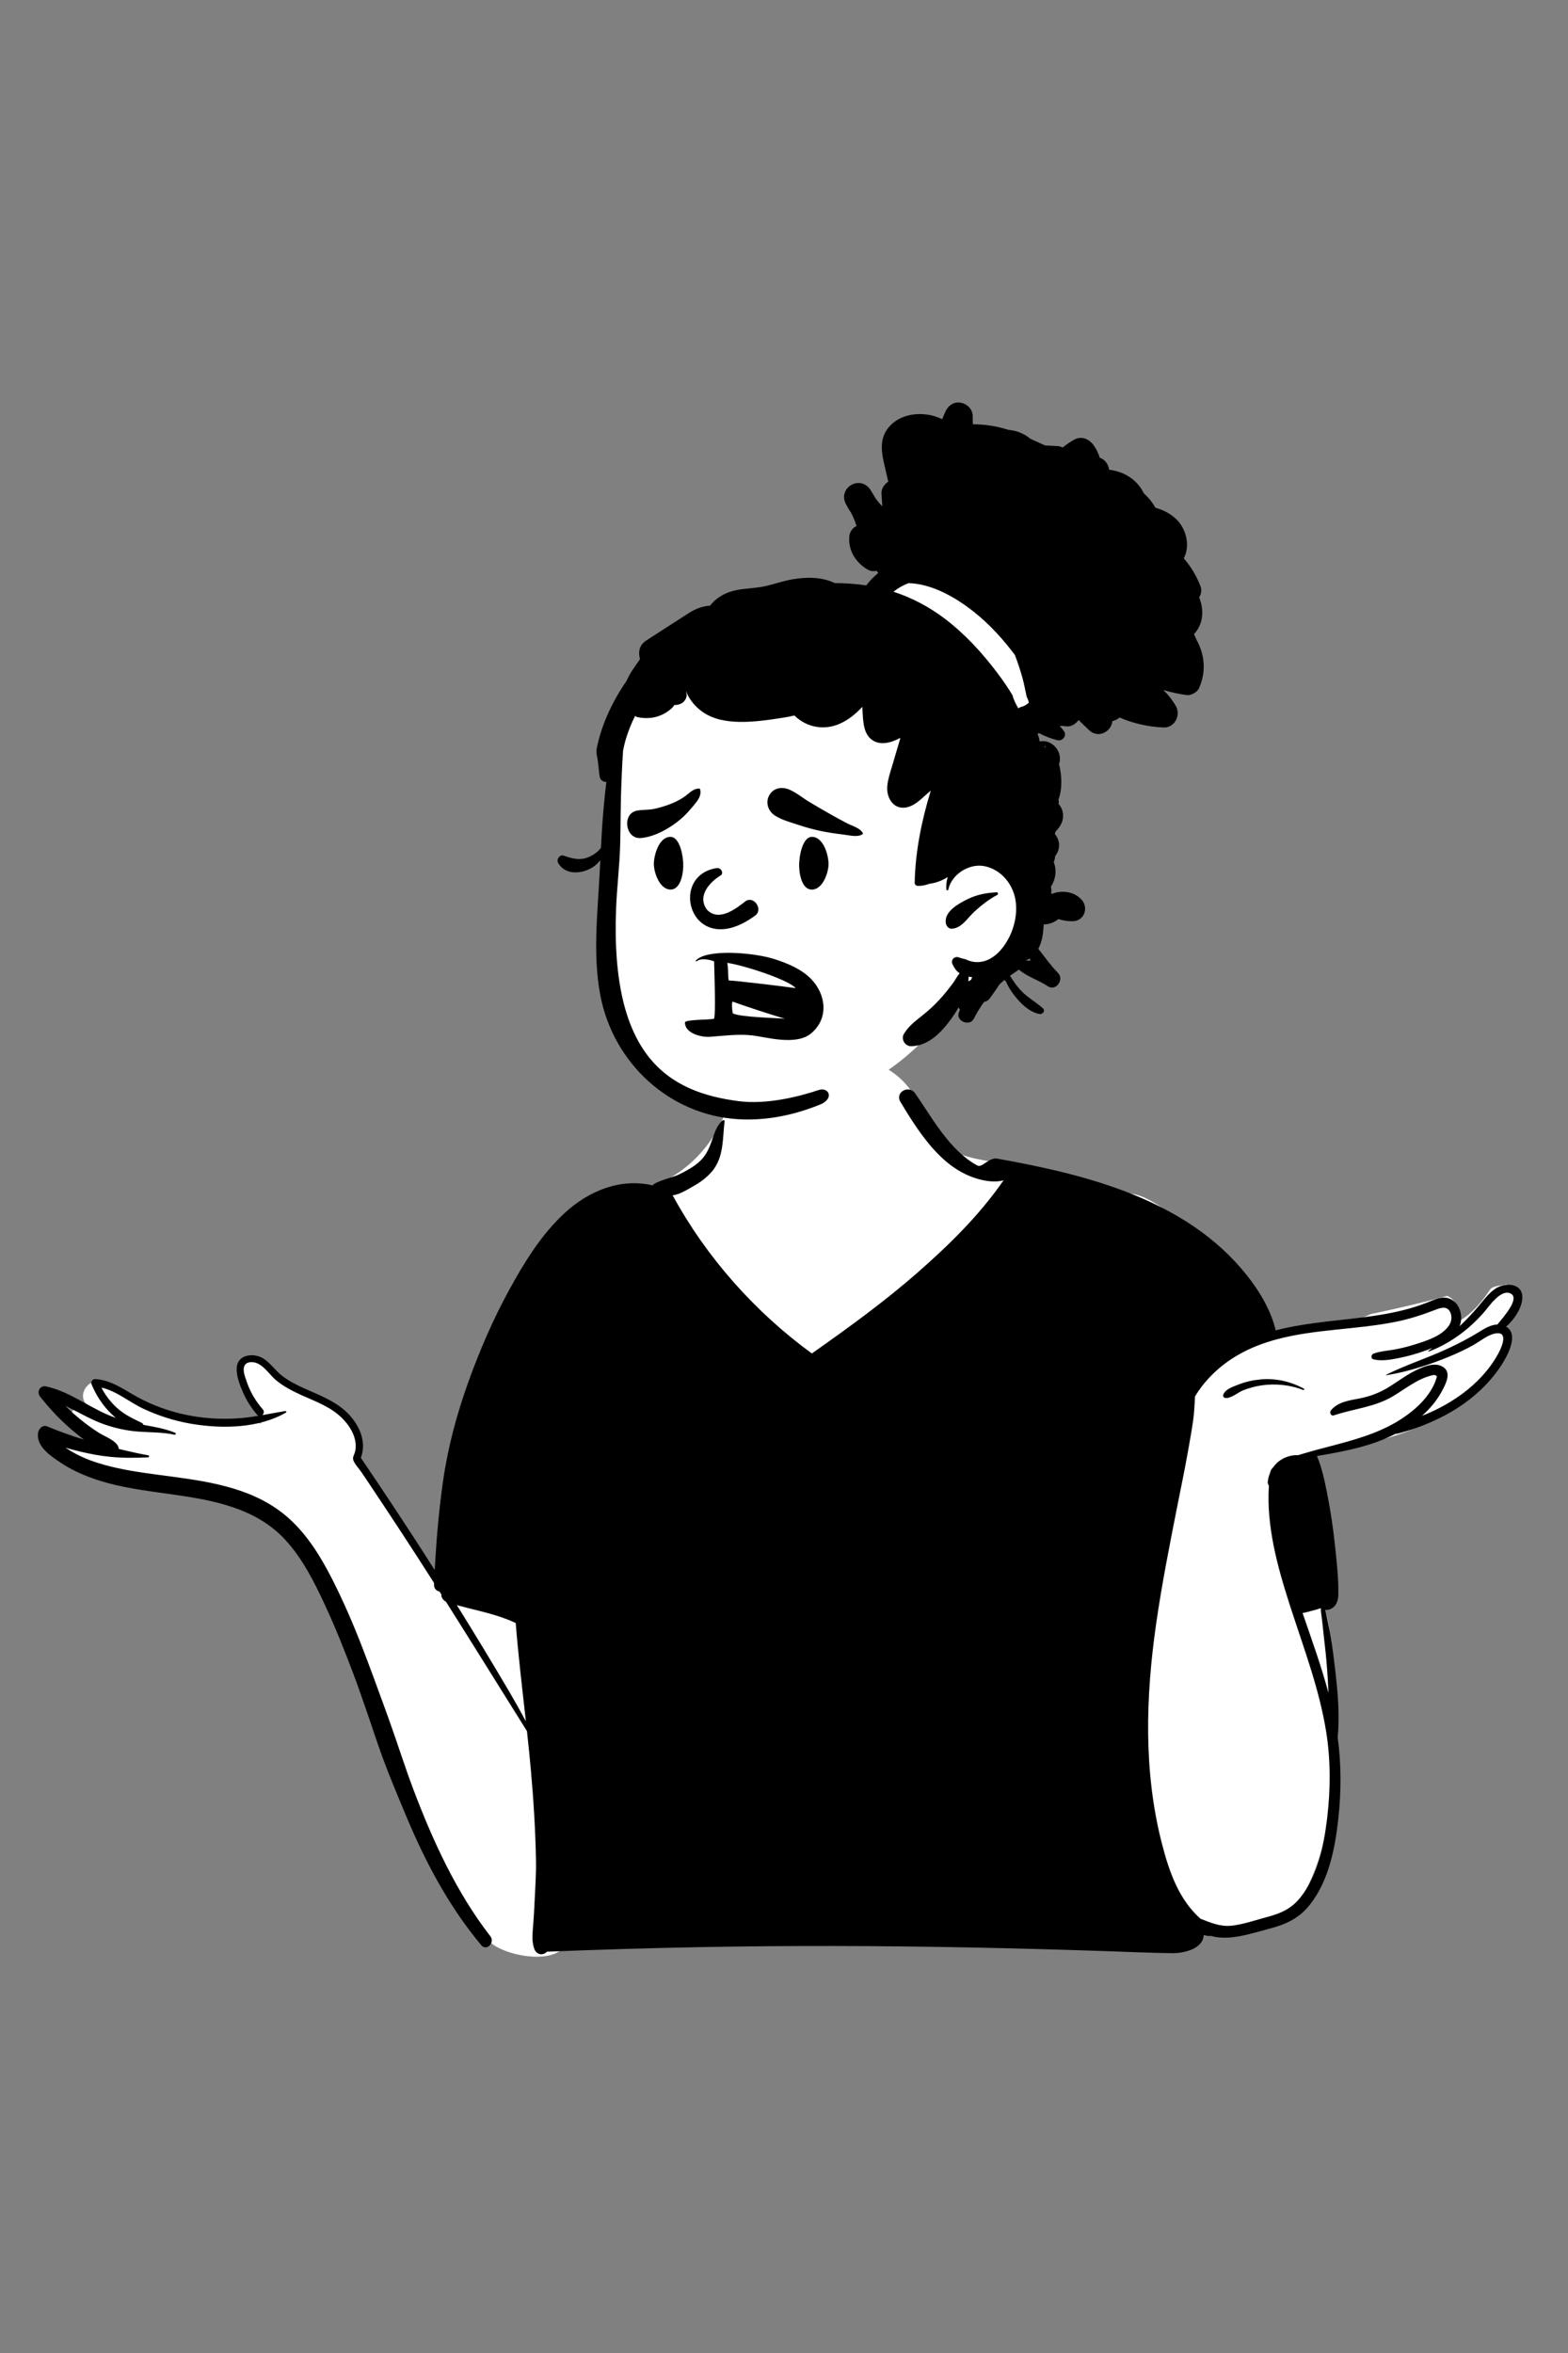 <?xml version="1.0" encoding="UTF-8"?>
<!-- Created with Inkscape (http://www.inkscape.org/) -->
<svg width="200" height="300" version="1.1" viewBox="0 0 52.917 79.375" xml:space="preserve" xmlns="http://www.w3.org/2000/svg"><rect x="0" y="0" width="52.917" height="79.375" fill="#808080" stroke="none"/><g transform="translate(0 3.455)" fill-rule="evenodd"><g id="body/mono/Whatever" transform="matrix(-.043 0 0 .043 47.56 33.069)"><path id="🎨-Background" d="m1017 283.36c10.243-5.347 20.244-11.156 30.087-17.202 6.933-4.147 0.795-14.593-6.314-10.818-3.635 1.931-7.256 3.881-10.89 5.799 2.86-2.463 5.511-5.145 7.888-8.068l-0.164-0.163c9.164-8.211-2.607-23.702-13.029-16.958-9.191 6.662-18.466 13.46-29.016 17.847-21.852 9.266-45.955 10.799-69.409 11.067-8.583-0.645-16.781 0.842-25.109 2.499 3.265-13.098 11.436-22.989 15.77-35.675 3.198-12.808-15.29-21.532-21.842-9.221-1.608 3.023-3.141 6.082-4.64 9.155-14.162 12.881-37.81 11.747-52.093 25.577-8.136 7.221-12.117 17.018-13.69 26.852-1.068 6.677 0.592 13.371-3.445 19.286-19.519 27.608-50.361 71.246-66.024 101.63-11.09-72.198-40.701-161.5-71.292-227.51-10.116-21.113-21.689-41.743-36.881-59.639 1.722-5.968-4.356-16.562-8.221-13.301-11.897-14.534-32.927-18.296-49.837-25.521-22.827-9.761-41.766-30.049-51.076-53.109-11.962-43.912-41.409-49.49-82.248-47.549-39.084-0.049-68.001 16.668-76.529 56.454-17.325 30.198-58.231 25.204-87.66 33.198-21.568 4.927-42.499 12.545-62.391 22.215-22.129-20.991-101.38 67.104-108.59 89.776 4.241 0.822 8.456 1.812 12.633 3.017 3.72 1.075 2.158 6.694-1.594 5.795-4.669-1.122-9.368-1.894-14.089-2.429-0.144 0.452-0.27 0.9-0.364 1.344-0.53-0.036-1.059-0.081-1.589-0.117 1.175 0.612 2.306 1.322 3.408 2.237 2.664 2.212-0.804 6.481-3.635 4.719-2.667-1.996-6.16-1.68-9.359-2.35-0.19 6.578-23.663-0.781-27.309-2.961-16.205-2.027-32.876 0.148-48.004-7.667-20.129-4.239-40.409-8.927-60.312-14.325-5.269 2.054-10.221 9.404-6.036 14.798 2.354 2.454-0.672 6.462-3.636 4.718-9.941-5.851-17.629-14.985-24.147-24.825-3.068-3.095-8.514-2.429-12.636-3.714-0.551 0.99-0.876 2.094-0.871 3.226-17.485 2.878-5.012 21.975 3.778 27.925-4.663 3.036-4.84 8.982-4.432 13.947-0.988 1.768-1.318 3.961-0.458 5.942 3.288 7.577 10.399 13.958 15.806 20.096 5.97 6.78 11.293 13.596 18.557 19.092 27.688 21.106 61.101 32.905 95.379 37.52 12.171 1.87 29.678 4.731 37.214 15.022-1.849 12.214-5.244 23.928-8.324 35.839-4.307 15.809-4.014 32.361-4.071 48.478-0.602-0.484-1.758-0.384-1.93 0.538-1.002 6.681-1.747 13.513-5.808 19.127-3.56 10.44-5.929 21.574-7.26 32.542-5.332 51.995-6.605 105.52 5.417 156.71 4.639 18.989 12.184 37.035 22.464 53.653 3.065 4.956 7.993 6.408 12.418 5.435 14.81 7.694 33.467 10.16 49.43 8.206 54.421-15.406 35.459 21.692 111.76 10.332 131.71-16.778 264.81 16.193 396.24-3.164 3.237 25.002 45.611 17.83 60.33 7.26 44.134-32.809 66.048-136.69 88.197-189.38 15.225-41.534 40.719-115.1 74.106-142.97 10.011-7.83 22.112-11.952 34.22-15.28 45.188-11.644 90.55-22.656 135.82-33.977 7.678-1.891 6.298-14.985-1.912-14.145-10.896 1.115-21.829 2.124-32.762 3.175z" fill="#fff"/><path id="🖍-Ink" d="m11.045 275.57c-3.06-0.38-6.06-1.47-9.04-2.329-4.55-1.33-9.01-2.88-13.4-4.65-9.06-3.629-17.85-7.92-26.09-13.17-13.31-8.49-25.07-19.37-33.94-32.47l-0.609-0.914c-5.064-7.713-14.405-24.84-3.931-30.696-6.75-5.64-13.13-15.77-12.77-23.59 0.51-11.06 14.07-10.909 21.08-6.22 4.59 3.07 8.03 7.37 11.48 11.601 3.82 4.699 7.9 9.179 12.14 13.489 1.125 1.14 2.261 2.257 3.417 3.357l1.163 1.093c-0.18-0.429-0.34-0.87-0.48-1.321-2.34-7.289 0.45-16.779 7.74-20.119 4.461-2.045 9.094-0.797 13.417 0.939l0.663 0.271c5.82 2.409 11.71 4.54 17.77 6.25 24.7 6.97 50.48 8.13 75.79 11.61 9.75 1.35 19.68 3.049 29.38 5.549 3.7-15.71 12.77-30.769 22.61-43.159 47.12-59.271 124.83-78.86 195.92-91.54 6.48-1.15 11.85 7.43 15.62 5.4 7.15-3.84 13.44-9.28 18.96-15.19 11.77-12.61 20.12-27.44 29.93-41.49 4.85-6.94 16.01-0.73 11.51 6.72l-2.204 3.641c-9.077 14.914-19.128 30.283-32.146 41.849-6.92 6.14-14.6 10.99-23.38 14.019-6.65 2.291-15.98 4.221-23.26 2l-0.874-1.273c0.289 0.426 0.58 0.85 0.874 1.273 19 27.53 42.84 50.83 67.96 72.82 25.356 22.184 52.709 42.049 80.227 61.472l2.293 1.618c44.83-32.699 82.699-75.349 109.27-124.08-5.569-0.671-11.079-4.24-15.839-6.901-5.73-3.219-11.12-7.06-15.32-12.18-9.15-11.15-7.96-25.52-9.61-39.05-0.1-0.84 1.01-1.05 1.52-0.63 4.96 4.12 6.7 10.87 8.77 16.7 2.28 6.41 4.86 11.691 10.09 16.2 4.87 4.201 10.81 7.29 16.58 10.04 2.976 1.411 17.747 5.037 19.43 8.04 25.52-5.99 50.38 4.36 69.29 21.82 18.27 16.87 31.68 38.8 43.52 60.45 12.63 23.1 22.98 47.179 31.9 71.929 9.04 25.121 15.97 50.791 19.78 77.231 3.216 22.291 5.188 44.933 6.464 67.473l0.156 2.817c18.88-29.63 38.23-58.95 57.98-88.01-4.49-11.99 0.48-24.23 8.89-33.49 9.32-10.25 22.21-15.01 34.54-20.55l1.621-0.733c5.943-2.711 11.866-5.696 16.999-9.757 4.94-3.92 8.57-9.32 13.77-12.93 7.56-5.26 21.28-4.14 21.63 7.35 0.18 6.311-2.53 13.23-5.01 18.9-2.81 6.411-6.6 12.22-11.1 17.56-0.208 0.249-0.435 0.445-0.666 0.601l-0.174 0.109c6.22 1.03 12.49 1.86 18.88 2.15 12.89 0.59 25.92-0.36 38.54-3.08 12.92-2.78 25.44-7.299 37.06-13.6 9.93-5.38 19.13-12.34 30.41-13.98 1.04-0.16 2.09-0.26 3.17-0.32 1.8-0.1 3.6 2.02 2.89 3.799-0.39 0.981-0.8 1.951-1.25 2.931-3.9 8.589-9.882 16.923-17.343 23.247l-0.577 0.483c2.63-0.91 5.22-1.93 7.77-3.08 14.99-6.75 28.59-16.95 44.66-21.05 0.76-0.2 1.53-0.38 2.3-0.55 4.97-1.07 7.59 4.33 4.67 8.03-0.47 0.6-0.94 1.19-1.43 1.78-7.17 8.9-15.08 17.16-23.8 24.58-2.99 2.54-6.07 5-9.21 7.351-1.323 0.996-2.654 1.971-3.998 2.929l-0.662 0.47c1.57-1.109 3.12-2.239 4.66-3.399 9.84-2.981 19.54-6.511 29.03-10.42 3.77-1.551 6.7 2.269 7.1 5.409 1.34 10.521-10.34 18.131-17.94 23.19-7.62 5.081-16.01 8.941-24.6 12.04-16.516 5.969-33.863 8.679-51.183 11.108l-8.412 1.172c-33.297 4.656-68.074 10.222-91.965 36.131-13.39 14.519-22.45 32.559-30.74 50.309-8.28 17.731-15.55 35.931-22.45 54.231-7.15 18.939-13.38 38.229-20 57.359-6.08 17.566-13.342 34.906-20.535 52.071l-1.135 2.709c-15.27 36.481-33.51 70.84-58.93 101.3-4.19 5.03-10.96-2.109-7.09-7.09 26.59-34.28 45.09-74.729 60.36-115.08 6.95-18.359 12.77-37.16 19.45-55.62l3.975-10.966c5.308-14.619 10.661-29.219 16.245-43.723 7.07-18.351 14.84-36.481 23.73-54.021l0.943-1.847c8.704-16.921 19.044-33.598 33.277-46.403 25.617-23.058 59.705-28.59 92.664-32.972l10.368-1.366c13.934-1.851 27.908-3.896 41.458-7.622 7.82-2.139 15.46-4.88 22.64-8.66 2.86-1.5 5.65-3.149 8.35-4.949-7.7 2.26-15.51 4.109-23.46 5.559-3.89 0.71-7.74 1.241-11.58 1.611-9.89 0.979-19.7 0.939-29.83 0.41-0.86-0.051-1.14-1.4-0.22-1.57 7.055-1.255 14.117-2.823 21.151-4.526l2.109-0.515c0.04-1.169 0.5-2.41 1.46-3.589 3.5-4.26 10.15-6.441 14.76-9.451 4.83-3.15 9.51-6.549 13.97-10.19 4.08-3.329 8-6.85 11.77-10.529l1.13-1.111c-0.375 0.372-0.752 0.742-1.13 1.11-10.18 4.701-19.83 10.73-30.46 14.451-8.45 2.969-17.31 4.969-26.25 5.679l-0.555 0.044-0.555 0.036c-9.33 0.67-18.72 0.4-27.91 2.42-1.03 0.23-1.35-1.15-0.43-1.54 8.03-3.34 16.38-4.63 24.82-6.19 0.18-0.66 0.64-1.25 1.44-1.63l2.159-1.031c6.431-3.088 12.425-6.206 17.771-11.219 4.72-4.43 8.65-9.609 11.6-15.35-11.81 2.59-22.18 11.54-32.92 16.57-11.7 5.49-24.08 9.43-36.8 11.671l-1.449 0.248c-23.771 3.965-52.355 3.459-73.651-8.899-0.68-0.4-0.19-1.309 0.51-1.2 6.04 0.99 12.02 2.16 18 3.2-1.17-1.07-1.69-2.99-0.34-4.53 5.371-6.155 9.618-13.19 12.334-20.888l0.519-1.505c1.251-3.571 3.363-9.116 1.207-12.337-2.06-3.07-6.91-2.65-9.81-1.35-6.03 2.72-10.04 9.511-15.12 13.61-5.54 4.48-11.84 7.8-18.29 10.77l-1.362 0.619c-11.156 5.018-23.076 9.243-31.848 18.101-4.72 4.76-8.78 10.71-10.14 17.38-0.62 3.06-0.62 6.21 0.2 9.24 0.65 2.37 2.01 3.831 1.23 6.24-1.02 3.11-4.63 6.83-6.49 9.6-2.16 3.201-4.31 6.41-6.46 9.62-4.29 6.42-8.56 12.86-12.83 19.29-8.54 12.88-16.99 25.82-25.37 38.8-2.727 4.227-5.444 8.458-8.153 12.693l-4.056 6.357-2.144 3.351-3.656 5.748c0.13 0.531 0.12 1.091-0.05 1.58-0.623 1.776-1.791 2.989-3.241 3.869l-0.259 0.152c-21.34 33.73-42.34 67.68-63.55 101.49-1.13 10.319-2.19 20.649-3.11 30.979-2.09 23.38-3.52 46.821-3.98 70.29-0.22 11.361 0.69 22.79 1.18 34.14 0.24 5.417 0.568 10.828 0.997 16.237l0.316 3.834c0.422 5.269 0.662 10.498-1.233 15.52-1.68 4.409-6.8 5.399-9.83 2.04-39.53-1.591-79.09-2.801-118.65-3.551-70.81-1.36-141.65-1.15-212.47 0.22-35.57 0.69-71.15 1.66-106.71 2.86-17.52 0.58-35.05 1.4-52.58 1.64-9.445 0.129-24.309-3.31-25.071-13.936l-0.019-0.324c-1.18 0.32-2.4 0.58-3.65 0.77-0.556 0.086-1.091 0.061-1.585-0.054l-0.245-0.065c-14.079 4.291-31.888-1.832-45.265-5.4l-1.104-0.291c-12.77-3.33-23.03-8.09-31.4-18.67-14.65-18.529-19.65-43.41-22.25-66.34-2.44-21.58-2.58-43.559 0.39-65.099-1.75-17.55-0.04-35.66 1.95-53.111 0.98-8.63 2.13-17.25 3.51-25.83 0.77-4.79 1.78-9.53 2.81-14.26 0.411-1.89 0.754-3.925 1.275-5.892l0.235-0.838c-1.6 0.21-3.35-0.14-5.04-1.069-4.02-2.21-5.19-6.681-5.26-10.96-0.22-12.901 1.32-26.17 2.68-38.99 1.37-12.8 3.25-25.651 5.71-38.291l0.637-3.259c1.864-9.455 3.997-19.216 7.753-28.101-14.11-2.399-28.18-4.949-41.87-9.29-6.68-2.13-13.26-4.779-19.54-8.01zm736.46 134.25c-0.22 0.05-0.43 0.11-0.64 0.17-5.64 1.58-11.34 2.92-17.02 4.36-9.82 2.47-19.42 5.23-28.55 9.52-1.913 24.14-4.748 48.202-7.443 72.276l-0.537 4.815c4.14-7.681 8.38-15.301 12.81-22.83 13.49-22.951 27.29-45.721 41.38-68.311zm-678.09 2.391c0.03 2.869-0.57 5.85-0.89 8.609-0.52 4.481-0.94 8.981-1.47 13.46-1.08 9-2 18.01-2.67 27.05-0.43 5.771-0.71 11.561-0.96 17.351 5.67-21.191 13.18-41.92 20.32-62.681-1.194-0.126-2.413-0.417-3.672-0.752l-2.119-0.571c-1.249-0.322-5.302-1.319-8.54-2.467zm695.95-19.73 0.04 0.95c0.15 3.37-1.87 5.27-4.32 5.76 1.42-2.24 2.85-4.48 4.28-6.71zm-648.8-159.72c5.97 0.529 11.82 1.8 17.4 4l0.538 0.21c4.127 1.593 10.162 3.595 11.512 8 0.38 1.25-0.64 2.279-1.81 2.38-4.48 0.36-9.76-4.441-13.91-6.061-4.62-1.8-9.46-3.14-14.36-3.85-11.01-1.61-22.49-0.389-32.85 3.621-0.61 0.24-0.99-0.731-0.44-1.021 10.44-5.68 22.05-8.329 33.92-7.279zm-126.51 28.599c-0.69-0.61-1.38-1.25-2.06-1.889-5.361-5.072-10.109-10.991-13.625-17.496l-0.925-1.76c-2.863-5.543-6.379-13.441 0.35-17.435 4.02-2.389 8.86-1.79 13.34-0.34 0.29 0.09 0.58 0.191 0.87 0.29 2 0.701 3.93 1.54 5.65 2.34 7.47 3.43 14.06 8.42 20.96 12.821 7.476 4.77 14.859 7.82 23.487 9.605l0.813 0.164c8.1 1.601 16.88 2.63 22.53 9.29 1.42 1.681 0.12 4.83-2.33 4-15.62-5.269-32.15-6.43-46.49-15.08-5.94-3.58-11.56-7.689-17.63-11.08-3.22-1.801-6.545-3.376-10.087-4.456l-1.935-0.571c-1.134-0.331-2.487-0.658-3.397-0.332-1.732 0.6-1.179 1.527-0.643 3.145l0.053 0.164c4.21 13.021 16.21 23.92 27.33 31.13 2.55 1.66 5.16 3.181 7.82 4.591 18.005 9.597 38.152 14.064 57.939 19.366 7.627 2.129 12.704 3.594 15.231 4.394 4.22-0.351 9.03 1.14 12.21 2.92 3.09 1.729 5.58 4.05 7.46 6.78 0 0 1.81 1.51 2.14 3.85 0.95 2.17 1.59 4.509 1.91 6.95 0.18 1.43-0.18 2.529-0.86 3.309 2.045 31.393-6.434 62.609-15.994 92.443l-0.947 2.942-0.609 1.865c-10.31 31.63-22.14 63.031-27.42 96.01-3.53 22.03-3.42 44.83-0.83 66.96l0.183 1.526c2.552 20.924 7.462 44.395 20.767 61.235 6.787 8.594 14.827 12.413 25.107 15.18l0.563 0.15c9.3 2.449 18.9 5.92 28.49 6.97 8.9 0.969 16.36-2.34 24.37-5.441l0.01-9e-3c16.87-14.93 24.53-36.67 30.19-58.611 14.67-56.779 12.85-115.72 4.53-173.33-4.34-30.1-10.24-59.94-16.12-89.77-2.94-14.91-6.11-29.79-8.74-44.75l-1.562-8.805c-0.862-4.891-1.696-9.787-2.408-14.705-0.96-6.61-1.25-13.11-1.58-19.76-8.08-13.39-19.81-24.42-33.4-32.33-9.73-5.67-20.03-9.6-30.66-12.45-30.39-8.19-63.52-7.61-94.1-13.91-10.273-2.114-20.025-5.253-29.771-9.013l-1.329-0.517c-4.47-1.74-9.03-2.71-11.25 2.56-1.58 3.75-0.64 7.65 1.73 10.8 5.81 7.72 17.49 11.3 26.28 14.08 5.29 1.68 10.69 3.01 16.15 4s10.94 1.24 16.18 3.17c2.02 0.74 2.42 3.95 0 4.519-6.64 1.551-13.32 0.221-19.92-1.069-7.25-1.431-14.39-3.46-21.33-6.03-1.28-0.472-2.605-0.97-3.954-1.498l-1.016-0.402c1.05 0.761 2.1 1.511 3.16 2.261 0.28 0.199 0.11 0.729-0.26 0.599-16.318-6.088-31.165-17.072-42.668-30.068l-0.572-0.651c-4.05-4.641-13.28-18.681-21.06-14.771-7.306 3.667 5.148 17.804 9.881 23.583l0.55 0.677c5.38 0.14 10.59 3.489 14.95 6.189 7.57 4.691 15.48 8.731 23.54 12.51 16.02 7.53 33.03 12.841 48.88 20.75 0.21 0.111 0.05 0.38-0.15 0.351-10.09-1.611-20.07-4.181-29.82-7.37l-0.435-0.136-0.435-0.145c-6.09-2-12.1-4.259-18.01-6.67-6.57-2.679-12.99-5.689-19.22-9.099-5.64-3.08-11.9-8.63-18.44-9.45-0.7-0.09-1.32-0.101-1.86-0.05-7.51 0.629-1.3 13.07 0.8 16.79 3.43 6.11 7.57 11.75 12.32 16.9 9.63 10.46 21.3 18.75 33.93 25.2 4.31 2.2 8.72 4.14 13.2 5.92z"/></g><g transform="matrix(-.04 0 0 .04 36.623 14.002)"><path d="m397.5 243.76c-2.376-30.744 1.306-62.968-10.548-92.19-20.668-48.485-78.624-64.651-123.56-83.11-18-5.319-78.569-6.062-99.645-13.101-47.7-15.932-59.097-34.914-96.999-4.58-6.398 5.182-10.401 10.814-13.321 18.509l0.12 0.033c-0.834 3.208 0.06 6.409 1.939 8.854-16.434 16.798-23.311 41.982-14.879 64.343 27.517 58.189 26.223 89.652 17.357 152.21-11.578 58.4 14.879 79.733 58.695 111.51-1.784 3.459-2.154 8.056 0.172 11.108 50.667 71.199 146.2 105.19 228.05 69.055 33.225-14.788 48.058-50.171 56.523-82.098 9.861-35.749 12.891-73.419 4.863-109.84-3.238-16.842-7.456-33.562-8.775-50.705z" fill="#fff"/><path d="m105.24-96.863c6.15-0.924 10.795 2.892 13.004 8.27l0.116 0.29c0.71 1.83 1.5 3.61 2.35 5.36 15.39-7.55 37.35-5.61 47.09 9.68 6.95 10.92 2.71 23.88 0.09 35.46l-1.72 7.63c3.325 2.116 5.832 5.905 5.714 9.828l-0.014 0.302-0.7 10.64c2.22-2.25 4.25-4.7 6.06-7.31 1.25-2.29 2.6-4.54 4.05-6.72 8.53-12.83 27.68-1.68 20.64 12.06-1.35 2.65-2.87 5.16-4.5 7.58-1.84 3.57-3.35 7.24-4.51 11.01 3.33 1.45 5.89 4.67 6.16 9.53 0.63 11.35-5.33 20.82-14.81 26.77-2.79 1.75-5.67 2.09-8.28 1.44-0.46 0.62-0.92 1.24-1.36 1.87 3.78 3.07 7.19 6.57 10.12 10.45 8.82-1.32 17.69-1.94 26.56-1.96 10.84-5.31 23.82-5.2 35.47-3.21 7.5 1.28 14.7 3.77 22.08 5.56 7.78 1.88 15.68 1.95 23.55 3.23 9.92 1.61 18.62 6.19 24.09 13.5 6.01 0.18 12.33 2.64 17.57 5.98 12.2 7.78 24.33 15.67 36.5 23.5 4.671 3.006 6.417 7.805 5.558 13.158l-0.058 0.342-0.41 2.22 0.963 1.366c3.724 5.259 7.777 10.768 10.187 16.574 4.46 6.43 8.49 13.17 12.06 20.12 4.81 9.34 8.78 19.24 11.47 29.4 0.67 2.57 1.34 5.16 1.78 7.78 0.63 3.7-0.34 6.57-0.87 10.12-0.66 4.5-0.9 9.06-1.6 13.57-0.47 2.99-3.01 4.46-5.67 4.54 1 7.61 1.72 15.27 2.41 22.87 0.97 10.86 1.63 21.75 2.2 32.64 2.94 4.27 8.95 7.65 13.29 8.82 6.01 1.61 12.31-0.14 17.99-2.19 3.57-1.29 6.5 3.2 4.76 6.2-5.47 9.42-17.17 9.38-26.03 5.21-3.75-1.76-7.04-4.31-9.48-7.63 0.15 3.16 0.31 6.32 0.47 9.49l0.149 2.871c1.802 33.532 5.691 68.217-0.609 101.42-10.91 57.51-58.502 101.3-116.64 104.7-30.508 1.784-55.913-7.227-68.547-12.253-12.633-5.027-7.723-15.276 1.047-12.346 15.108 5.047 42.862 12.566 67.7 9.319 58.54-7.653 108.18-36.912 103.08-162.93-0.723-17.871-2.95-35.75-3.43-53.62-0.46-17.47-0.29-34.95-1.06-52.41l-0.257-5.957c-0.301-6.961-0.622-13.954-1.143-20.923-0.63-2.7-1.15-5.44-1.92-8.09-2.09-7.21-4.82-14.22-8.21-20.91-0.75 0.57-1.59 0.98-2.5 1.14-6.91 1.24-13.39 0.89-19.86-1.99-3.02-1.33-5.68-3.1-8.16-5.29-1.18-1.03-1.97-2.03-2.59-3.07-3.13 0.05-6.26-0.89-8.22-3.14-2.236-2.564-2.607-5.213-1.732-7.665l0.092-0.245-0.22-0.08c-2.64 6.83-7.9 12.84-13.67 16.9-9.12 6.44-20.53 8.3-31.47 8.47-12.08 0.18-24.82-1.68-36.74-3.58-3.15-0.5-6.28-1.07-9.35-1.84-0.12 0.12-0.24 0.26-0.37 0.38-10.23 9.79-24.62 12.31-37.6 6.72-7.5-3.23-13.79-8.43-19.35-14.39-0.08 3.12-0.24 6.24-0.51 9.33l-0.112 1.227c-0.554 5.755-1.619 11.86-5.968 16.013-7.03 6.73-17.23 4.03-25.34-0.35 0.01 0.21 0.01 0.43 0.01 0.65 2.19 7.44 4.39 14.89 6.59 22.34l0.474 1.587c1.6 5.29 3.354 10.587 3.836 16.123 0.92 10.58-6.12 21.03-17.88 17.48-6.169-1.855-11.11-7.042-15.852-11.196l-2.988-2.584c7.73 25.27 13.09 51.44 13.59 77.81 0.03 1.43-1.2 2.51-2.56 2.56-3.18 0.13-6.6-0.5-9.8-1.77-0.18-0.01-0.36-0.02-0.55-0.05-5.46-0.79-10.53-2.76-15-5.67 1.03 3.27 1.49 6.78 1.22 10.45-0.07 0.89-1.46 1.2-1.66 0.22-2.58-12.69-17.43-22.28-30.23-19.85-13.74 2.61-23.86 14.43-26.34 27.88-2.66 14.45 2.43 31.16 11.86 42.31 4.34 5.14 10.05 9.43 16.83 10.51 3.1 0.49 6.32 0.32 9.33-0.56 1.28-0.38 2.48-0.91 3.7-1.41 1.78-0.72 3.86-0.83 5.54-1.59 3.81-1.71 7.64 1.8 5.71 5.71-1.68 3.41-3.19 5.71-5.98 7.47 2.26 2.76 4.31 6.6 5.07 7.63 3.88 5.24 7.82 10.19 12.24 14.98 4.5 4.86 9.41 9.3 14.6 13.41l2.182 1.724c4.999 3.965 9.352 7.639 12.878 13.326 2.78 4.49-0.82 10.58-6.03 10.51-16.3-0.23-28.15-14.55-36.59-27.06-1.2-1.79-2.33-3.68-3.38-5.62-0.38 0.61-0.8 1.18-1.27 1.7l0.93 2.5c2.76 7.36-9.13 12.17-12.58 5.3-2.51-4.98-5.42-9.72-8.66-14.2-1.91-0.27-3.78-1.43-4.82-2.93-2.63-3.81-5.58-7.66-8.07-11.72-1.38-1.31-2.8-2.57-4.25-3.8-0.42 0.37-0.85 0.74-1.26 1.13-1.82 4.15-4.07 7.94-6.86 11.51l-0.598 0.762c-5.345 6.736-12.307 13.631-20.922 15.278-2.63 0.5-5.16-2.77-2.83-4.86 6.03-5.42 13.16-9.11 18.72-15.16 2.739-2.981 5.254-6.263 7.417-9.703l0.493-0.797c0.36-0.59 0.73-1.18 1.11-1.78-2.51-1.71-5.02-3.43-7.53-5.15-6.91 5.903-15.908 8.604-23.55 13.494l-0.76 0.496c-6.91 4.62-14.19-5.6-8.65-11.21 6.107-6.161 11.205-13.508 16.615-20.356-2.544-4.686-3.748-10.227-4.199-15.827-0.178-1.585-0.317-3.171-0.456-4.757-3.88 0.06-7.78-1.27-11.08-3.56l-1.25-0.89c-4.01 1.28-8.22 1.9-12.25 1.79-9.48-0.28-13.36-11.11-7.43-17.96 6.05-7 16.64-8.53 25.03-5.13 0.27-0.14 0.55-0.29 0.82-0.44-0.4-1.84-0.311-3.509 0.144-4.975l-0.132-0.894c-1.845-2.831-3.058-6.063-3.518-9.478-0.364-2.705-0.29-5.386 0.336-8.057 0.208-0.889 0.641-1.81 0.972-2.737-0.682-1.722-1.083-3.502-1.207-5.292-0.191-0.227-0.381-0.46-0.561-0.712-4.163-5.845-3.322-12.888 0.64-17.618 0.018-0.301 0.046-0.602 0.087-0.901-0.232-0.522-0.445-1.049-0.639-1.582-3.871-3.905-6.713-8.604-6.183-14.427 0.311-3.426 1.719-6.51 3.85-8.815-0.378-1.118-0.414-2.413 0.044-3.494-3.401-9.046-2.971-19.941-0.523-30.058-0.54-1.54-0.82-3.21-0.76-4.98 0.28-7.51 6.78-14.41 14.48-14.32 0.927 8e-3 1.795 0.129 2.629 0.306l0.011-0.179c0.295-2.254 0.915-4.337 1.82-6.206-0.445-0.161-0.857-0.392-1.218-0.699-4.934 2.632-10.155 4.644-15.629 6.015-4.025 1.008-8.148-3.567-5.646-7.345 1.161-1.753 2.442-3.327 3.822-4.765-1.962 0.011-3.954 0.144-5.969 0.403-3.62 0.47-7.66-2-10.01-5.34-2.92 2.84-5.85 5.67-8.78 8.5-7.42 7.19-18.63 1.9-19.8-7.58-2.21-0.59-4.27-1.59-6.08-3.02-11.7 5.08-24.29 7.87-37.16 8.4-9.24 0.38-14.64-10.38-10.32-17.98 2.9-5.1 6.5-9.68 10.65-13.66-6.44 1.97-13.09 3.39-19.88 4.3-3.67 0.49-8.86-2.55-10.33-5.92-5.62-12.96-5.14-26.47 1.33-39.08 0.25-0.5 0.53-0.98 0.8-1.46 0.67-1.67 1.4-3.32 2.19-4.94-7.96-8.3-8.65-20.64-4.36-30.97-1.72-2.79-2.38-6.15-1.21-9.19 3.33-8.75 8.13-16.83 14.19-23.77-0.58-1.12-1.09-2.31-1.52-3.59-3.41-10.35 0.54-22.84 8.51-30.05 5.01-4.54 10.77-7.26 16.92-9 2.59-4.58 5.92-8.71 9.8-12.19 0.15-0.33 0.3-0.66 0.47-0.99 6.04-11.38 17.04-17.48 28.83-18.89 0.46-4.45 3.46-8.7 7.82-10.08 1.2-3.85 2.99-7.53 5.45-10.87 3.87-5.26 10.3-7.74 16.36-4.29 3.32 1.89 6.5 4.06 9.48 6.46 1.339-0.628 2.856-1.034 4.568-1.163l0.432-0.027 9.86-0.5c4.13-1.83 8.25-3.75 12.38-5.62 2.48-2.05 5.25-3.76 8.27-5.03 3.42-1.43 6.92-2.24 10.43-2.51 2.85-0.93 5.72-1.75 8.64-2.39 6.86-1.5 14.04-2.34 21.16-2.27 0.146-1.843 0.218-3.708 0.204-5.595l-0.014-0.945c-0.16-6.05 4.67-10.88 10.36-11.74zm-6.91 484.05c-0.98 0.21-1.97 0.38-2.96 0.5 0.3 0.74 0.6 1.48 0.89 2.22 0.8 0.45 1.61 0.88 2.42 1.28-0.24-1.36-0.38-2.73-0.35-4zm-51.377-15.267-0.665 1.224c-0.108 0.2-0.214 0.398-0.318 0.593 1.41-0.11 2.83-0.08 4.23 0.08l-4e-3 -0.149c-0.18-0.061-0.36-0.117-0.532-0.201-0.966-0.464-1.864-0.984-2.711-1.547zm27.767-55.853c8.847 0.515 16.343 1.872 24.389 5.742l0.691 0.338c7.11 3.53 18.87 10.05 17.88 19.4-0.28 2.66-2.21 5.46-5.25 5.25-8.33-0.57-13.09-8.97-18.73-14.21-5.69-5.28-12.68-10.71-19.57-14.34-0.974-0.511-0.59-2.129 0.469-2.181zm-40.12-123.19c-2.12 0.07-1.41 2.13-0.32 0.41 0.09-0.14 0.2-0.28 0.32-0.41zm114.44-137.52c-20.078 0.528-40.285 12.383-55.326 24.366-13.085 10.425-24.384 22.825-34.389 36.19-2.574 6.656-4.784 13.451-6.651 20.296-1.23 4.52-2 9.09-3.03 13.65l-0.32 1.398c-0.809 1.512-1.41 3.139-1.848 4.82 1.823 1.828 4.188 3.137 6.792 3.758 0.839 0.2 1.536 0.633 2.087 1.207 2.096-3.498 3.928-7.19 4.994-11.104l0.039-0.181c4.029-6.599 8.405-12.993 13.096-19.168 12.94-17.05 27.19-32.59 44.32-45.52 12.99-9.8 27.51-17.48 42.95-22.47-3.779-3.049-8.071-5.461-12.714-7.242z"/></g><path d="m23.482 28.948c-0.013 0.014 0.016 0.033 0.03 0.023 0.166-0.12 0.428-0.052 0.588 0.003 0.039 1.26 0.037 1.904-0.006 1.934-0.065 0.045-0.979 0.018-0.979 0.13 0 0.366 0.55 0.504 0.848 0.482 0.47-0.034 0.954-0.101 1.423-0.047 0.469 0.054 1.466 0.354 1.976-0.06 0.609-0.494 0.526-1.305 0.02-1.834-0.319-0.334-0.789-0.534-1.252-0.682-0.678-0.217-2.275-0.357-2.649 0.051zm1.25 1.387c0.246 0.096 1.467 0.499 1.758 0.573-0.339-0.024-1.498-0.051-1.758-0.177-0.029-0.118-0.048-0.414 0-0.395zm-0.187-1.31c0.665 0.108 2.101 0.595 2.307 0.854-0.313-0.049-2.062-0.259-2.26-0.259-0.029-0.153-0.01-0.42-0.048-0.595zm-0.212-2.958c-0.329 0.2-0.831 0.667-0.477 1.163 0.417 0.438 1.018-0.064 1.314-0.291 0.274-0.176 0.583 0.276 0.328 0.482-2.138 1.583-3.006-1.302-1.331-1.59 0.184-0.032 0.253 0.173 0.167 0.235zm-0.73-2.922c-0.193-0.002-0.306 0.124-0.451 0.236-0.149 0.115-0.329 0.207-0.504 0.277-0.182 0.073-0.377 0.131-0.568 0.173-0.199 0.043-0.381 0.023-0.579 0.059-0.523 0.096-0.399 0.968 0.125 0.925 0.472-0.039 0.978-0.329 1.336-0.629 0.171-0.144 0.315-0.308 0.456-0.48l0.026-0.032c0.125-0.154 0.241-0.311 0.179-0.513-0.003-0.009-0.01-0.015-0.02-0.015zm4.359 2.543c-6.09e-4 -0.278-0.163-0.913-0.563-0.913-0.25 0-0.402 0.432-0.428 0.878l-9.08e-4 0.018c-0.012 0.277 0.064 0.883 0.429 0.883 0.369 0 0.559-0.573 0.563-0.855zm-5.896 0c6.1e-4 -0.278 0.163-0.913 0.563-0.913 0.244 0 0.394 0.411 0.426 0.844l0.002 0.033c0.016 0.268-0.055 0.901-0.428 0.901-0.369 0-0.559-0.573-0.563-0.855zm4.585-2.502c-0.25-0.108-0.536-0.077-0.686 0.18-0.142 0.243-0.045 0.537 0.18 0.686 0.221 0.147 0.519 0.227 0.773 0.311l0.028 0.009c0.247 0.083 0.494 0.151 0.748 0.204 0.238 0.05 0.478 0.086 0.719 0.116l0.072 0.009c0.188 0.022 0.451 0.095 0.62-0.012 0.015-0.009 0.021-0.029 0.012-0.045-0.099-0.171-0.36-0.239-0.528-0.325-0.216-0.111-0.428-0.229-0.639-0.35-0.213-0.122-0.425-0.245-0.636-0.371-0.219-0.13-0.431-0.311-0.664-0.412z"/></g></svg>
